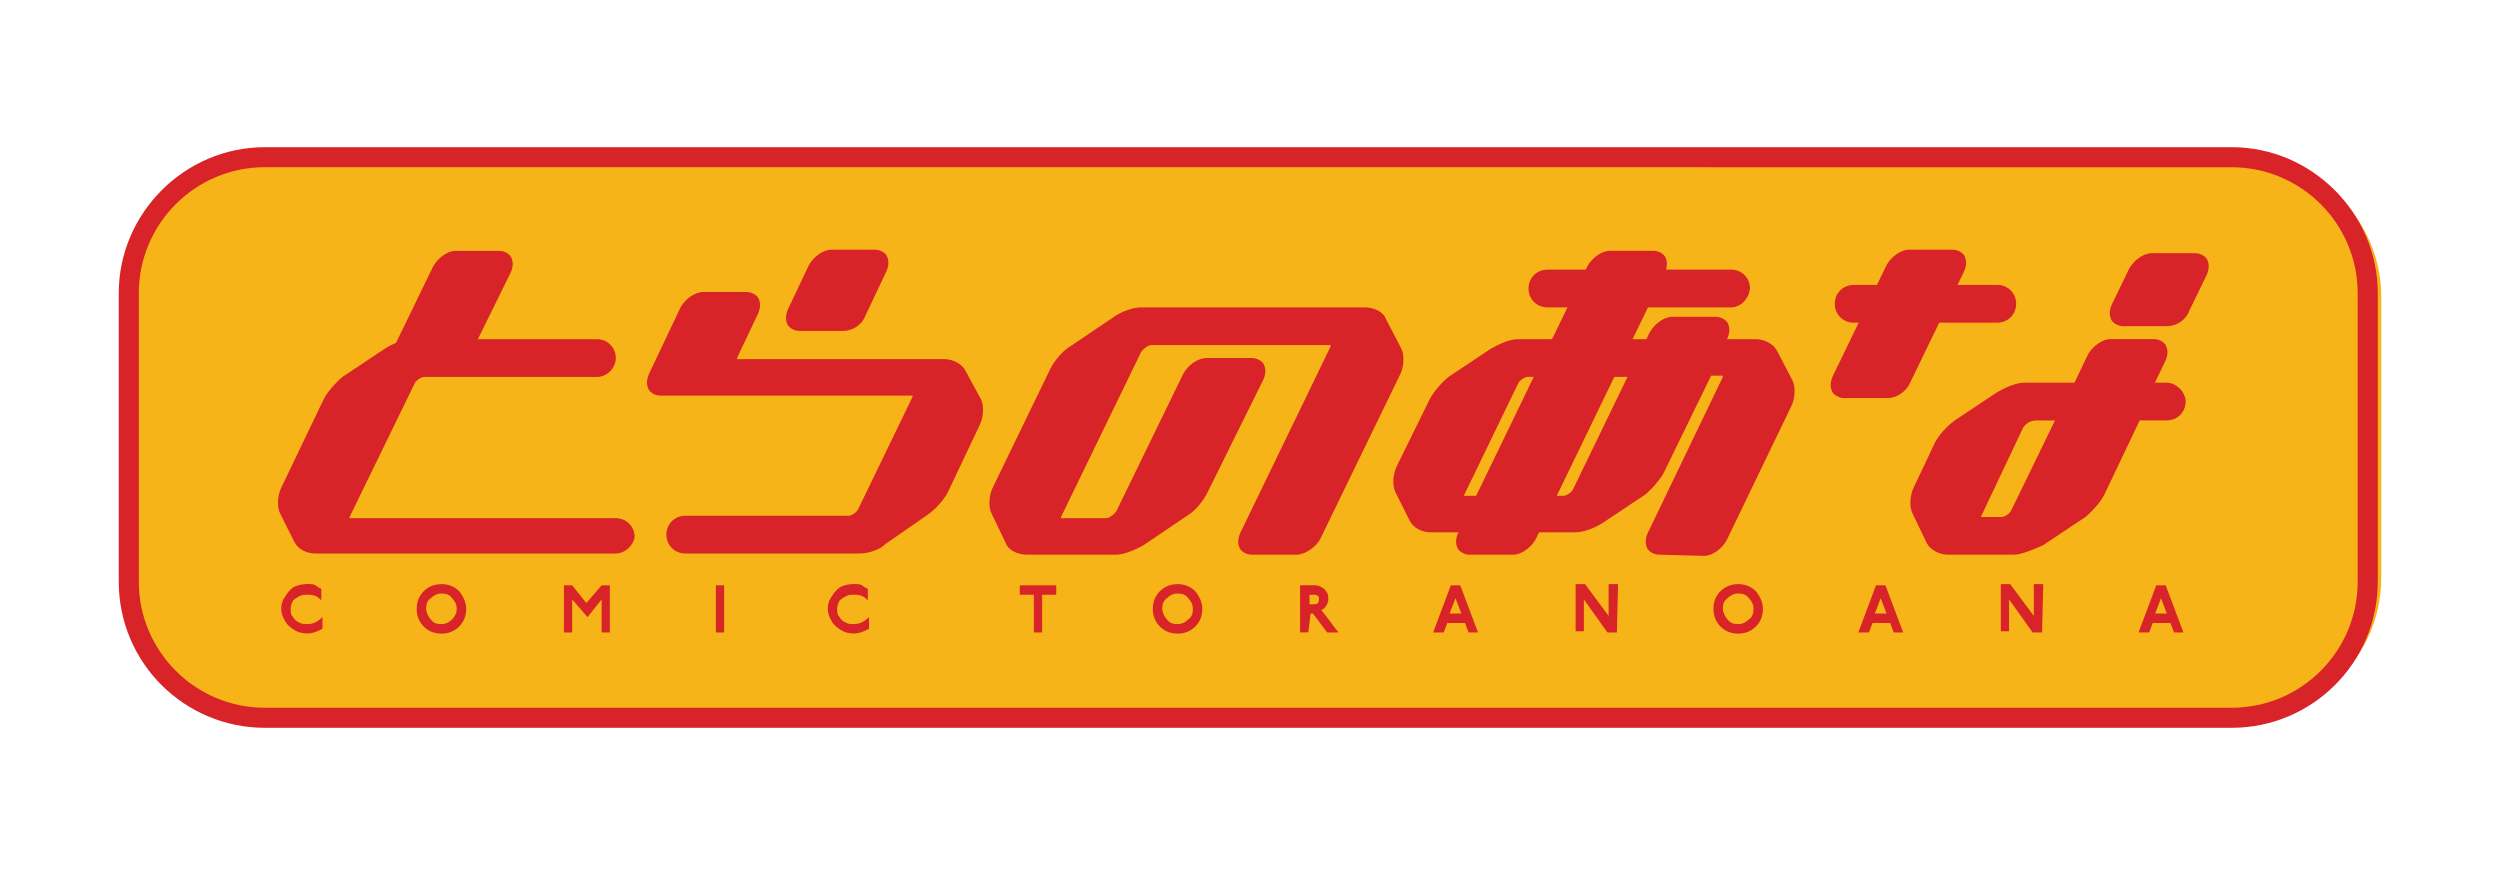 <?xml version="1.0" encoding="utf-8"?>
<!-- Generator: Adobe Illustrator 23.0.1, SVG Export Plug-In . SVG Version: 6.00 Build 0)  -->
<svg version="1.1" id="Layer_1" xmlns="http://www.w3.org/2000/svg" xmlns:xlink="http://www.w3.org/1999/xlink" x="0px" y="0px"
	 viewBox="0 0 400 140" style="enable-background:new 0 0 400 140;" xml:space="preserve">
<style type="text/css">
	.st0{fill:#F7B418;}
	.st1{fill:#D82328;}
</style>
<g>
	<path class="st0" d="M357.63,115.32H42.93c-12.81,0-23.37-10.18-23.37-22.8V47.48c0-12.63,10.55-22.8,23.37-22.8h314.7
		c12.81,0,23.37,10.18,23.37,22.8v45.04C381,105.14,370.45,115.32,357.63,115.32z"/>
	<g>
		<g>
			<path class="st1" d="M357.07,116.45H42.37C29.56,116.45,19,106.09,19,93.08V46.92c0-12.81,10.55-23.37,23.37-23.37h314.7
				c12.81,0,23.37,10.55,23.37,23.37v46.17C380.43,106.09,369.88,116.45,357.07,116.45z M42.37,26.75
				c-11.12,0-20.16,9.05-20.16,20.16v46.17c0,11.12,9.05,20.16,20.16,20.16h314.7c11.12,0,20.16-9.05,20.16-20.16V46.92
				c0-11.12-9.05-20.16-20.16-20.16C357.07,26.75,42.37,26.75,42.37,26.75z"/>
		</g>
		<g>
			<g>
				<path class="st1" d="M51.41,94.21v1.88l0,0c-0.57-0.75-1.32-0.94-2.26-0.94c-0.38,0-0.75,0-1.13,0.19s-0.75,0.38-1.13,0.75
					c-0.19,0.38-0.38,0.75-0.38,1.32s0,0.94,0.38,1.32c0.19,0.38,0.57,0.75,1.13,0.94c0.38,0.19,0.75,0.19,1.13,0.19
					c0.94,0,1.7-0.38,2.45-1.13l0,0l0,0v1.88c-0.75,0.38-1.51,0.75-2.45,0.75c-0.75,0-1.51-0.19-2.07-0.57
					c-0.57-0.38-1.13-0.75-1.51-1.51C45.19,98.71,45,97.96,45,97.4c0-0.75,0.19-1.32,0.57-1.88c0.38-0.57,0.75-1.13,1.32-1.51
					c0.57-0.38,1.51-0.57,2.45-0.57c0.38,0,0.75,0,1.13,0.19C50.66,93.84,51.04,94.03,51.41,94.21z"/>
			</g>
			<g>
				<path class="st1" d="M72.33,99.11c-0.38,0.38-0.94,0.75-1.7,0.75c-0.75,0-1.32-0.19-1.7-0.75c-0.38-0.38-0.75-1.13-0.75-1.7
					c0-0.75,0.19-1.32,0.75-1.7c0.38-0.38,0.94-0.75,1.7-0.75c0.75,0,1.32,0.19,1.7,0.75c0.38,0.38,0.75,0.94,0.75,1.7
					S72.71,98.74,72.33,99.11z M73.46,94.59c-0.75-0.75-1.7-1.13-2.83-1.13c-1.13,0-2.07,0.38-2.83,1.13
					c-0.75,0.75-1.13,1.7-1.13,2.83c0,1.13,0.38,2.07,1.13,2.83c0.75,0.75,1.7,1.13,2.83,1.13c1.13,0,2.07-0.38,2.83-1.13
					c0.75-0.75,1.13-1.7,1.13-2.83C74.59,96.48,74.21,95.53,73.46,94.59z"/>
			</g>
			<g>
				<path class="st1" d="M97.58,93.65v7.54l0,0h-1.32l0,0v-5.28L94,98.74l-2.45-2.83v5.28l0,0h-1.32l0,0v-7.54l0,0h1.32l0,0
					l2.26,2.83l2.45-2.83L97.58,93.65L97.58,93.65z"/>
			</g>
			<g>
				<path class="st1" d="M115.86,93.65v7.54l0,0h-1.32l0,0v-7.54l0,0H115.86C115.67,93.65,115.86,93.65,115.86,93.65z"/>
			</g>
			<g>
				<path class="st1" d="M138.85,94.21v1.88l0,0c-0.57-0.75-1.32-0.94-2.26-0.94c-0.38,0-0.75,0-1.13,0.19s-0.75,0.38-1.13,0.75
					c-0.19,0.38-0.38,0.75-0.38,1.32s0,0.94,0.38,1.32c0.19,0.38,0.57,0.75,1.13,0.94c0.38,0.19,0.75,0.19,1.13,0.19
					c0.94,0,1.7-0.38,2.45-1.13l0,0l0,0v1.88c-0.75,0.38-1.51,0.75-2.45,0.75c-0.75,0-1.51-0.19-2.07-0.57
					c-0.57-0.38-1.13-0.75-1.51-1.51c-0.38-0.57-0.57-1.32-0.57-1.88c0-0.75,0.19-1.32,0.57-1.88s0.75-1.13,1.32-1.51
					c0.57-0.38,1.51-0.57,2.45-0.57c0.38,0,0.75,0,1.13,0.19C138.1,93.84,138.47,94.03,138.85,94.21z"/>
			</g>
			<g>
				<path class="st1" d="M169,93.65v1.51l0,0h-2.26v6.03l0,0h-1.32l0,0v-6.03c0,0-0.75,0-2.26,0l0,0v-1.51l0,0H169L169,93.65z"/>
			</g>
			<g>
				<path class="st1" d="M190.11,99.11c-0.38,0.38-0.94,0.75-1.7,0.75c-0.75,0-1.32-0.19-1.7-0.75c-0.38-0.38-0.75-1.13-0.75-1.7
					c0-0.75,0.19-1.32,0.75-1.7c0.38-0.38,0.94-0.75,1.7-0.75c0.75,0,1.32,0.19,1.7,0.75c0.38,0.38,0.75,0.94,0.75,1.7
					S190.67,98.74,190.11,99.11z M191.24,94.59c-0.75-0.75-1.7-1.13-2.83-1.13s-2.07,0.38-2.83,1.13c-0.75,0.75-1.13,1.7-1.13,2.83
					c0,1.13,0.38,2.07,1.13,2.83c0.75,0.75,1.7,1.13,2.83,1.13s2.07-0.38,2.83-1.13c0.75-0.75,1.13-1.7,1.13-2.83
					C192.37,96.48,191.99,95.53,191.24,94.59z"/>
			</g>
			<g>
				<path class="st1" d="M210.46,95.16c0.19,0,0.38,0.19,0.57,0.38c0,0,0,0.19,0,0.38s0,0.38-0.19,0.57s-0.38,0.19-0.57,0.19
					c0,0-0.38,0-0.75,0v-1.51l0,0C210.08,95.16,210.27,95.16,210.46,95.16z M209.7,98.17h0.38l2.26,3.02h1.7c0,0,0.19,0,0-0.19
					c-0.38-0.38-0.75-0.94-1.32-1.7c-0.75-0.94-1.13-1.51-1.32-1.7c0.57-0.19,0.94-0.75,1.13-1.51c0-0.57,0-1.13-0.38-1.51
					c-0.19-0.38-0.57-0.57-0.94-0.75c-0.38-0.19-0.75-0.19-1.32-0.19h-1.88l0,0v7.54l0,0h1.32l0,0L209.7,98.17
					C209.52,98.17,209.52,98.17,209.7,98.17z"/>
			</g>
			<g>
				<path class="st1" d="M232.88,95.72l0.94,2.45h-1.88L232.88,95.72z M233.64,93.65h-1.51l0,0l-2.83,7.54l0,0h1.7l0.57-1.51h2.83
					l0.57,1.51h1.51c0,0,0.19,0,0,0L233.64,93.65L233.64,93.65z"/>
			</g>
			<g>
				<path class="st1" d="M258.7,101.19h-1.51l-3.77-5.28V101l0,0l0,0h-1.32l0,0v-7.54l0,0h1.51l3.77,5.09v-5.09l0,0h1.32h0.19
					L258.7,101.19C258.7,101.19,258.7,101.38,258.7,101.19z"/>
			</g>
			<g>
				<path class="st1" d="M279.81,99.11c-0.38,0.38-0.94,0.75-1.7,0.75c-0.75,0-1.32-0.19-1.7-0.75c-0.38-0.38-0.75-1.13-0.75-1.7
					c0-0.75,0.19-1.32,0.75-1.7c0.38-0.38,0.94-0.75,1.7-0.75c0.75,0,1.32,0.19,1.7,0.75c0.38,0.38,0.75,0.94,0.75,1.7
					S280.37,98.74,279.81,99.11z M280.94,94.59c-0.75-0.75-1.7-1.13-2.83-1.13c-1.13,0-2.07,0.38-2.83,1.13s-1.13,1.7-1.13,2.83
					c0,1.13,0.38,2.07,1.13,2.83c0.75,0.75,1.7,1.13,2.83,1.13c1.13,0,2.07-0.38,2.83-1.13c0.75-0.75,1.13-1.7,1.13-2.83
					C282.07,96.48,281.69,95.53,280.94,94.59z"/>
			</g>
			<g>
				<path class="st1" d="M300.91,95.72l0.94,2.45h-1.88L300.91,95.72z M301.67,93.65h-1.51l0,0l-2.83,7.54l0,0h1.7l0.57-1.51h2.83
					l0.57,1.51h1.51c0,0,0.19,0,0,0L301.67,93.65L301.67,93.65z"/>
			</g>
			<g>
				<path class="st1" d="M326.73,101.19h-1.51l-3.77-5.28V101l0,0l0,0h-1.32l0,0v-7.54l0,0h1.51l3.77,5.09v-5.09l0,0h1.32h0.19
					L326.73,101.19C326.73,101.19,326.73,101.38,326.73,101.19z"/>
			</g>
			<g>
				<path class="st1" d="M345.76,95.72l0.94,2.45h-1.88L345.76,95.72z M346.51,93.65H345l0,0l-2.83,7.54l0,0h1.7l0.57-1.51h2.83
					l0.57,1.51h1.51c0,0,0.19,0,0,0L346.51,93.65L346.51,93.65z"/>
			</g>
		</g>
		<g>
			<g>
				<g>
					<path class="st1" d="M247.39,44.47h29.4c0.94,0,1.7,0.75,1.7,1.7s-0.75,1.88-1.7,1.88h-29.4c-0.94,0-1.7-0.75-1.7-1.7
						C245.7,45.22,246.45,44.47,247.39,44.47z"/>
					<path class="st1" d="M276.98,49.18h-29.4c-1.7,0-3.02-1.32-3.02-3.02s1.32-3.02,3.02-3.02h29.4c1.7,0,3.02,1.32,3.02,3.02
						C279.81,47.86,278.49,49.18,276.98,49.18z M247.39,45.6c-0.38,0-0.57,0.19-0.57,0.57s0.19,0.57,0.57,0.57h29.4
						c0.38,0,0.57-0.38,0.57-0.57c0-0.38-0.19-0.57-0.57-0.57H247.39L247.39,45.6z"/>
				</g>
				<g>
					<path class="st1" d="M257.76,41.26c-0.94,0-2.07,0.75-2.64,1.7l-20.73,42.78c-0.57,0.94,0,1.7,0.94,1.7h6.97
						c0.94,0,2.07-0.75,2.64-1.7l20.73-42.78c0.57-0.94,0-1.7-0.94-1.7H257.76z"/>
					<path class="st1" d="M235.14,88.75c-0.75,0-1.51-0.38-1.88-0.94c-0.38-0.75-0.38-1.51,0-2.45l20.73-42.78
						c0.75-1.32,2.26-2.45,3.58-2.45h6.97c0.75,0,1.51,0.38,1.88,0.94c0.38,0.75,0.38,1.51,0,2.45L245.7,86.3
						c-0.75,1.32-2.26,2.45-3.58,2.45H235.14L235.14,88.75z M257.76,42.39c-0.38,0-1.32,0.57-1.51,1.13L235.52,86.3c0,0,0,0,0,0.19
						h6.97c0.38,0,1.32-0.57,1.51-1.13l20.73-42.78c0,0,0,0,0-0.19L257.76,42.39L257.76,42.39z"/>
				</g>
				<g>
					<path class="st1" d="M264.17,55.58L264.17,55.58l0.94-1.88c0.57-0.94,1.7-1.7,2.64-1.7h6.97c0.94,0,1.32,0.75,0.94,1.7
						l-0.94,1.88l0,0"/>
					<path class="st1" d="M265.11,55.96l-2.07-0.94l0.94-1.88c0.75-1.32,2.26-2.45,3.58-2.45h6.97c0.75,0,1.51,0.38,1.88,0.94
						c0.38,0.75,0.38,1.51,0,2.45l-0.94,1.88l-2.07-0.94l0.94-1.88c0,0,0,0,0-0.19h-6.97c-0.38,0-1.32,0.57-1.51,1.13L265.11,55.96z
						"/>
				</g>
				<g>
					<path class="st1" d="M272.83,59.16l-7.73,15.83c-0.57,0.94-1.7,2.26-2.64,3.02l-6.78,4.52c-0.94,0.75-2.64,1.32-3.58,1.32
						h-23.18c-0.94,0-2.07-0.57-2.45-1.32l-2.26-4.52c-0.38-0.75-0.19-2.07,0.19-3.02l5.28-10.74c0.57-0.94,1.7-2.26,2.64-3.02
						l6.78-4.52c0.94-0.75,2.64-1.32,3.58-1.32h38.07c0.94,0,2.07,0.57,2.45,1.32l2.45,4.71c0.38,0.75,0.19,2.07-0.19,3.02
						L275.1,85.92c-0.57,0.94-1.7,1.7-2.64,1.7h-6.97c-0.94,0-1.32-0.75-0.94-1.7l12.06-25.06c0.57-0.94,0-1.7-0.94-1.7l0,0
						c0.94,0-2.64,0-5.46,0h-25.63c-0.94,0-2.07,0.75-2.64,1.7l-8.67,17.9c-0.57,0.94,0,1.7,0.94,1.7h16.21
						c0.94,0,2.07-0.75,2.64-1.7l9.42-19.41"/>
					<path class="st1" d="M265.48,88.75c-0.75,0-1.51-0.38-1.88-0.94c-0.38-0.75-0.38-1.51,0-2.45l12.06-25.06c0,0,0,0,0-0.19h-1.88
						l-7.54,15.45c-0.57,1.13-1.88,2.64-3.02,3.58l-6.78,4.52c-1.13,0.75-3.02,1.51-4.33,1.51h-23.18c-1.51,0-2.83-0.75-3.39-1.88
						l-2.26-4.52c-0.57-1.13-0.38-3.02,0.19-4.15l5.28-10.74c0.57-1.13,1.88-2.64,3.02-3.58l6.78-4.52
						c1.32-0.75,3.02-1.51,4.33-1.51h38.07c1.32,0,2.83,0.75,3.39,1.88l2.45,4.71c0.57,1.13,0.38,3.02-0.19,4.15l-10.36,21.48
						c-0.75,1.32-2.26,2.45-3.58,2.45L265.48,88.75L265.48,88.75z M275.85,57.85c0.75,0,1.32,0.38,1.7,0.94
						c0.38,0.75,0.38,1.51,0,2.45L265.48,86.3c0,0,0,0,0,0.19h6.78c0.38,0,1.32-0.57,1.51-1.13l10.36-21.48
						c0.38-0.75,0.38-1.7,0.19-2.07l-2.45-4.52c-0.19-0.19-0.75-0.57-1.32-0.57h-38.07c-0.75,0-2.07,0.38-3.02,1.13l-6.78,4.52
						c-0.94,0.57-1.88,1.7-2.26,2.64l-5.28,10.74c-0.38,0.75-0.38,1.7-0.19,2.07l2.26,4.52c0.19,0.19,0.75,0.57,1.32,0.57h23.18
						c0.75,0,2.07-0.38,3.02-1.13l6.78-4.52c0.94-0.57,1.88-1.7,2.26-2.64l6.97-14.32h-7.91l-9.23,19.03
						c-0.75,1.32-2.26,2.45-3.58,2.45h-16.21c-0.75,0-1.51-0.38-1.88-0.94c-0.38-0.75-0.38-1.51,0-2.45l8.67-17.9
						c0.75-1.32,2.26-2.45,3.58-2.45L275.85,57.85L275.85,57.85z M234.2,79.33h16.02c0.38,0,1.32-0.57,1.51-1.13l8.67-17.9h-16.02
						c-0.38,0-1.32,0.57-1.51,1.13L234.2,79.33C234.2,79.14,234.2,79.33,234.2,79.33z"/>
				</g>
			</g>
			<g>
				<g>
					<path class="st1" d="M105.87,62.56c-0.94,0-1.32-0.75-0.94-1.7l5.09-10.74c0.57-0.94,1.7-1.7,2.64-1.7h6.97
						c0.94,0,1.32,0.75,0.94,1.7l-3.39,7.16c-0.57,0.94,0,1.7,0.94,1.7h33.35c0.94,0,2.07,0.57,2.45,1.32l2.45,4.71
						c0.38,0.75,0.19,2.07-0.19,3.02l-5.09,10.74c-0.57,0.94-1.7,2.26-2.64,3.02l-6.78,4.71c-0.94,0.75-2.64,1.32-3.58,1.32h-28.45
						c-0.94,0-1.7-0.75-1.7-1.7c0-0.94,0.75-1.88,1.7-1.88h26.19c0.94,0,2.07-0.75,2.64-1.7l8.67-17.9c0.57-0.94,0-1.7-0.94-1.7
						h-40.33C105.87,62.94,105.87,62.56,105.87,62.56z"/>
					<path class="st1" d="M137.53,88.56h-27.89c-1.7,0-3.02-1.32-3.02-3.02s1.32-3.02,3.02-3.02h26.19c0.38,0,1.32-0.57,1.51-1.13
						l8.67-17.9c0,0,0,0,0-0.19h-40.33c-0.75,0-1.51-0.38-1.88-0.94c-0.38-0.75-0.38-1.51,0-2.45l5.09-10.74
						c0.75-1.32,2.26-2.45,3.58-2.45h6.97c0.75,0,1.51,0.38,1.88,0.94c0.38,0.75,0.38,1.51,0,2.45l-3.39,7.16c0,0,0,0,0,0.19h33.17
						c1.32,0,2.83,0.75,3.39,1.88l2.45,4.52c0.57,1.13,0.38,3.02-0.19,4.15l-5.09,10.74c-0.57,1.13-1.88,2.64-3.2,3.58l-6.78,4.71
						C140.73,88,138.85,88.56,137.53,88.56z M109.64,85.17c-0.38,0-0.57,0.19-0.57,0.57s0.19,0.57,0.57,0.57h27.89
						c0.75,0,2.07-0.38,3.02-1.13l6.78-4.71c0.94-0.57,1.88-1.7,2.26-2.64l5.09-10.74c0.38-0.75,0.38-1.7,0.19-2.07l-2.07-4.33
						c-0.19-0.19-0.75-0.57-1.32-0.57h-33.35c-0.75,0-1.51-0.38-1.88-0.94c-0.38-0.75-0.38-1.51,0-2.45l3.39-7.16c0,0,0,0,0-0.19
						h-6.78c-0.38,0-1.32,0.57-1.51,1.13l-5.09,10.74c0,0,0,0,0,0.19h40.33c0.75,0,1.51,0.38,1.88,0.94c0.38,0.75,0.38,1.51,0,2.45
						l-8.86,17.9c-0.75,1.32-2.26,2.45-3.58,2.45h-26.39V85.17z"/>
				</g>
				<g>
					<path class="st1" d="M133.01,41.07c-0.94,0-2.07,0.75-2.64,1.7l-3.39,7.16c-0.57,0.94,0,1.7,0.94,1.7h6.97
						c0.94,0,2.07-0.75,2.64-1.7l3.39-7.16c0.57-0.94,0-1.7-0.94-1.7H133.01z"/>
					<path class="st1" d="M134.89,52.95h-6.97c-0.75,0-1.51-0.38-1.88-0.94c-0.38-0.75-0.38-1.51,0-2.45l3.39-7.16
						c0.75-1.32,2.26-2.45,3.58-2.45h6.97c0.75,0,1.51,0.38,1.88,0.94c0.38,0.75,0.38,1.51,0,2.45l-3.39,7.16
						C137.91,52,136.4,52.95,134.89,52.95z M127.92,50.68h6.97c0.38,0,1.32-0.57,1.51-1.13l3.39-7.16c0,0,0,0,0-0.19h-6.97
						c-0.38,0-1.32,0.57-1.51,1.13L127.92,50.68L127.92,50.68z"/>
				</g>
			</g>
			<g>
				<g>
					<path class="st1" d="M64.04,55.77l6.22-12.81c0.57-0.94,1.7-1.7,2.64-1.7h6.97c0.94,0,1.32,0.75,0.94,1.7l-6.22,12.63"/>
					<path class="st1" d="M65.17,56.34L63.1,55.4l6.22-12.81c0.75-1.32,2.26-2.45,3.58-2.45h6.97c0.75,0,1.51,0.38,1.88,0.94
						c0.38,0.75,0.38,1.51,0,2.45l-6.22,12.63l-1.88-1.13l6.22-12.63c0,0,0,0,0-0.19H72.9c-0.38,0-1.32,0.57-1.51,1.13L65.17,56.34z
						"/>
				</g>
				<g>
					<path class="st1" d="M50.47,87.43c-0.94,0-2.07-0.57-2.45-1.32l-2.26-4.52c-0.38-0.75-0.19-2.07,0.19-3.02l6.78-14.13
						c0.57-0.94,1.7-2.26,2.64-3.02l6.78-4.52c0.94-0.75,2.64-1.32,3.58-1.32h29.59c0.94,0,1.7,0.75,1.7,1.88
						c0,0.94-0.75,1.7-1.7,1.7H67.81c-0.94,0-2.07,0.75-2.64,1.7L54.8,82.15c-0.57,0.94,0,1.7,0.94,1.7h42.78
						c0.94,0,1.7,0.75,1.7,1.88c0,0.94-0.75,1.7-1.7,1.7C98.52,87.43,50.47,87.43,50.47,87.43z"/>
					<path class="st1" d="M98.52,88.56H50.47c-1.51,0-2.83-0.75-3.39-1.88l-2.26-4.52c-0.57-1.13-0.38-3.02,0.19-4.15l6.78-14.13
						c0.57-1.13,1.88-2.64,3.02-3.58l6.78-4.52c1.13-0.75,3.02-1.51,4.33-1.51h29.59c1.7,0,3.02,1.32,3.02,3.02
						c0,1.51-1.32,3.02-3.02,3.02h-27.7c-0.38,0-1.32,0.57-1.51,1.13L55.93,82.72c0,0,0,0,0,0.19h42.59c1.7,0,3.02,1.32,3.02,3.02
						C101.35,87.24,100.03,88.56,98.52,88.56z M65.92,56.71c-0.75,0-2.07,0.38-3.02,1.13l-6.78,4.52c-0.94,0.57-1.88,1.7-2.26,2.64
						l-6.78,14.13c-0.38,0.75-0.38,1.7-0.19,2.07l2.26,4.52c0.19,0.19,0.75,0.57,1.32,0.57h47.86c0.38,0,0.57-0.19,0.57-0.57
						s-0.38-0.57-0.57-0.57H55.75c-0.75,0-1.51-0.38-1.88-0.94c-0.38-0.75-0.38-1.51,0-2.45l10.36-21.29
						c0.75-1.32,2.26-2.45,3.58-2.45H95.7c0.38,0,0.57-0.38,0.57-0.57c0-0.38-0.38-0.57-0.57-0.57H65.92V56.71z"/>
				</g>
			</g>
			<g>
				<path class="st1" d="M192.18,78.39c-0.57,0.94-1.7,2.45-2.83,3.02l-6.97,4.71c-1.13,0.75-2.64,1.32-3.77,1.32h-14.32
					c-0.94,0-2.07-0.57-2.45-1.32l-2.26-4.71c-0.38-0.75-0.19-2.07,0.19-3.02L169,59.35c0.57-0.94,1.7-2.45,2.83-3.02l6.97-4.71
					c1.13-0.75,2.64-1.32,3.77-1.32h35.8c0.94,0,2.07,0.57,2.45,1.32l2.45,4.71c0.38,0.75,0.19,2.07-0.19,3.02l-12.81,26.38
					c-0.57,0.94-1.7,1.88-2.64,1.88h-7.16c-0.94,0-1.32-0.75-0.94-1.88l14.51-29.96c0.57-0.94,0-1.88-0.94-1.88h-28.83
					c-0.94,0-2.26,0.75-2.64,1.88l-12.81,26.38c-0.57,0.94,0,1.88,0.94,1.88h7.16c0.94,0,2.26-0.75,2.64-1.88L190.3,60.1
					c0.57-0.94,1.7-1.88,2.64-1.88h7.16c0.94,0,1.32,0.75,0.94,1.88L192.18,78.39z"/>
				<path class="st1" d="M207.44,88.75h-7.16c-0.75,0-1.51-0.38-1.88-0.94c-0.38-0.75-0.38-1.51,0-2.45l14.51-29.96v-0.19h-28.64
					c-0.57,0-1.32,0.57-1.7,1.13l-12.81,26.38v0.19h7.16c0.57,0,1.32-0.57,1.7-1.13l10.74-22.05c0.75-1.32,2.26-2.45,3.77-2.45h7.16
					c0.75,0,1.51,0.38,1.88,0.94c0.38,0.75,0.38,1.51,0,2.45l-9.05,18.28c-0.57,1.13-1.88,2.83-3.2,3.58l-6.97,4.71
					c-1.32,0.75-3.2,1.51-4.33,1.51H164.3c-1.51,0-3.02-0.75-3.39-1.88l-2.26-4.71c-0.57-1.13-0.38-3.02,0.19-4.15l9.23-19.03
					c0.57-1.13,1.88-2.83,3.2-3.58l6.97-4.71c1.32-0.94,3.2-1.51,4.33-1.51h35.8c1.51,0,3.02,0.75,3.39,1.88l2.45,4.71
					c0.57,1.13,0.38,3.02-0.19,4.15L211.21,86.3C210.46,87.62,208.76,88.75,207.44,88.75z M200.28,86.49h6.97
					c0.57,0,1.32-0.57,1.7-1.13l12.81-26.38c0.38-0.75,0.38-1.88,0.19-2.07l-2.45-4.71c-0.19-0.19-0.75-0.57-1.32-0.57h-35.8
					c-0.75,0-2.07,0.38-3.02,1.13l-6.97,4.71c-0.94,0.57-2.07,1.88-2.45,2.64l-9.05,18.84c-0.38,0.75-0.38,1.88-0.19,2.07l2.26,4.71
					c0.19,0.19,0.75,0.57,1.32,0.57h14.32c0.75,0,2.07-0.38,3.02-1.13l6.97-4.71c0.94-0.57,2.07-1.88,2.45-2.64l9.05-18.47v-0.19
					h-7.16c-0.57,0-1.32,0.57-1.7,1.13L180.5,82.34c-0.75,1.32-2.26,2.45-3.77,2.45h-6.97c-0.75,0-1.51-0.38-1.88-0.94
					c-0.38-0.75-0.38-1.51,0-2.45l12.81-26.38c0.75-1.32,2.26-2.45,3.77-2.45h28.64c0.75,0,1.51,0.38,1.88,0.94
					c0.38,0.75,0.38,1.51,0,2.45L200.28,86.49C200.47,86.3,200.47,86.3,200.28,86.49z M200.28,59.35L200.28,59.35L200.28,59.35z"/>
			</g>
			<g>
				<g>
					<path class="st1" d="M319.57,50.5c0.94,0,1.7-0.75,1.7-1.88c0-0.94-0.75-1.7-1.7-1.7h-22.99c-0.94,0-1.7,0.75-1.7,1.7
						c0,0.94,0.75,1.88,1.7,1.88H319.57z"/>
					<path class="st1" d="M319.57,51.63h-22.99c-1.7,0-3.02-1.32-3.02-3.02s1.32-3.02,3.02-3.02h22.99c1.7,0,3.02,1.32,3.02,3.02
						C322.58,50.31,321.26,51.63,319.57,51.63z M296.58,48.05c-0.38,0-0.57,0.19-0.57,0.57s0.19,0.57,0.57,0.57h22.99
						c0.38,0,0.57-0.19,0.57-0.57s-0.19-0.57-0.57-0.57H296.58z"/>
				</g>
				<g>
					<path class="st1" d="M346.7,51.06c0.94,0,2.07-0.75,2.64-1.7l2.83-5.84c0.57-0.94,0-1.7-0.94-1.7h-6.97
						c-0.94,0-2.07,0.75-2.64,1.7l-2.83,5.84c-0.57,0.94,0,1.7,0.94,1.7H346.7z"/>
					<path class="st1" d="M346.7,52.19h-6.97c-0.75,0-1.51-0.38-1.88-0.94c-0.38-0.75-0.38-1.51,0-2.45l2.83-5.84
						c0.75-1.32,2.26-2.45,3.58-2.45h6.97c0.75,0,1.51,0.38,1.88,0.94c0.38,0.75,0.38,1.51,0,2.45l-2.83,5.84
						C349.72,51.25,348.21,52.19,346.7,52.19z M339.92,49.93h6.97c0.38,0,1.32-0.57,1.51-1.13l2.83-5.84c0,0,0,0,0-0.19h-6.97
						c-0.38,0-1.32,0.57-1.51,1.13L339.92,49.93L339.92,49.93z"/>
				</g>
				<g>
					<path class="st1" d="M330.69,66.33l1.7-3.77l0,0l2.64-5.46c0.57-0.94,1.7-1.7,2.64-1.7h6.97c0.94,0,1.32,0.75,0.94,1.7
						l-2.64,5.46l0,0l-1.7,3.58"/>
					<path class="st1" d="M331.82,66.7l-2.07-0.94l4.33-9.05c0.75-1.32,2.26-2.45,3.58-2.45h6.97c0.75,0,1.51,0.38,1.88,0.94
						c0.38,0.75,0.38,1.51,0,2.45l-2.64,5.46l-1.7,3.58l-2.07-0.94l1.7-3.58l2.64-5.46l0,0h-6.97c-0.38,0-1.32,0.57-1.51,1.13
						L331.82,66.7z"/>
				</g>
				<g>
					<path class="st1" d="M341.24,66.14l-6.03,12.44c-0.57,0.94-1.7,2.26-2.64,3.02l-6.78,4.52c-0.94,0.75-2.64,1.32-3.58,1.32
						h-10.55c-0.94,0-2.07-0.57-2.45-1.32l-2.26-4.71c-0.38-0.75-0.19-2.07,0.19-3.02l3.39-7.16c0.57-0.94,1.7-2.26,2.64-3.02
						l6.78-4.52c0.94-0.75,2.64-1.32,3.58-1.32h22.8c0.94,0,1.88,0.75,1.7,1.7c0,0.94-0.75,1.7-1.7,1.7h-20.54
						c-1.32,0-2.64,0.75-3.02,1.7l-6.78,14.32c-0.57,0.94,0,1.7,0.94,1.7h3.58c0.94,0,2.07-0.75,2.64-1.7l7.73-15.83"/>
					<path class="st1" d="M322.21,88.75h-10.55c-1.32,0-2.83-0.75-3.39-1.88L306,82.15c-0.57-1.13-0.38-3.02,0.19-4.15l3.39-7.16
						c0.57-1.13,1.88-2.64,3.2-3.58l6.78-4.52c1.32-0.75,3.02-1.51,4.33-1.51h22.8c0.75,0,1.51,0.38,2.07,0.94s0.94,1.32,0.94,2.07
						c0,1.7-1.32,3.02-3.02,3.02h-4.33l-5.65,11.87c-0.57,1.13-1.88,2.64-3.02,3.58l-6.78,4.52C325.22,88,323.34,88.75,322.21,88.75
						z M323.71,63.69c-0.75,0-2.07,0.38-3.02,1.13l-6.78,4.52c-0.94,0.57-1.88,1.7-2.26,2.64l-3.39,7.16
						c-0.38,0.75-0.38,1.7-0.19,2.07l2.26,4.71c0.19,0.19,0.75,0.57,1.32,0.57h10.55c0.75,0,2.07-0.38,3.02-1.13l6.78-4.52
						c0.94-0.57,1.88-1.88,2.26-2.64l5.28-10.74h-7.91l-7.54,15.45c-0.75,1.32-2.26,2.45-3.58,2.45h-3.58
						c-0.75,0-1.51-0.38-1.88-0.94c-0.38-0.75-0.38-1.51,0-2.45l6.78-14.32c0.75-1.51,2.26-2.45,4.15-2.45h20.54
						c0.38,0,0.57-0.19,0.57-0.57c0-0.19-0.19-0.38-0.19-0.38c-0.19-0.19-0.19-0.19-0.38-0.19h-22.8v-0.37H323.71z M316.93,82.72
						h3.39c0.38,0,1.32-0.57,1.51-1.13l6.97-14.32h-3.02c-0.94,0-1.7,0.57-2.07,1.13L316.93,82.72L316.93,82.72z"/>
				</g>
				<g>
					<path class="st1" d="M302.04,62.56c0.94,0,2.07-0.75,2.64-1.7l8.67-17.9c0.57-0.94,0-1.7-0.94-1.7h-6.97
						c-0.94,0-2.07,0.75-2.64,1.7l-8.67,17.9c-0.57,0.94,0,1.7,0.94,1.7H302.04z"/>
					<path class="st1" d="M302.04,63.69h-6.97c-0.75,0-1.51-0.38-1.88-0.94c-0.38-0.75-0.38-1.51,0-2.45l8.67-17.9
						c0.75-1.32,2.26-2.45,3.58-2.45h6.97c0.75,0,1.51,0.38,1.88,0.94c0.38,0.75,0.38,1.51,0,2.45l-8.67,17.9
						C305.06,62.56,303.55,63.69,302.04,63.69z M295.07,61.43h6.97c0.38,0,1.32-0.57,1.51-1.13l8.67-17.9c0,0,0,0,0-0.19h-6.97
						c-0.38,0-1.32,0.57-1.51,1.13L295.07,61.43C295.07,61.24,295.07,61.24,295.07,61.43z"/>
				</g>
			</g>
		</g>
	</g>
</g>
</svg>
